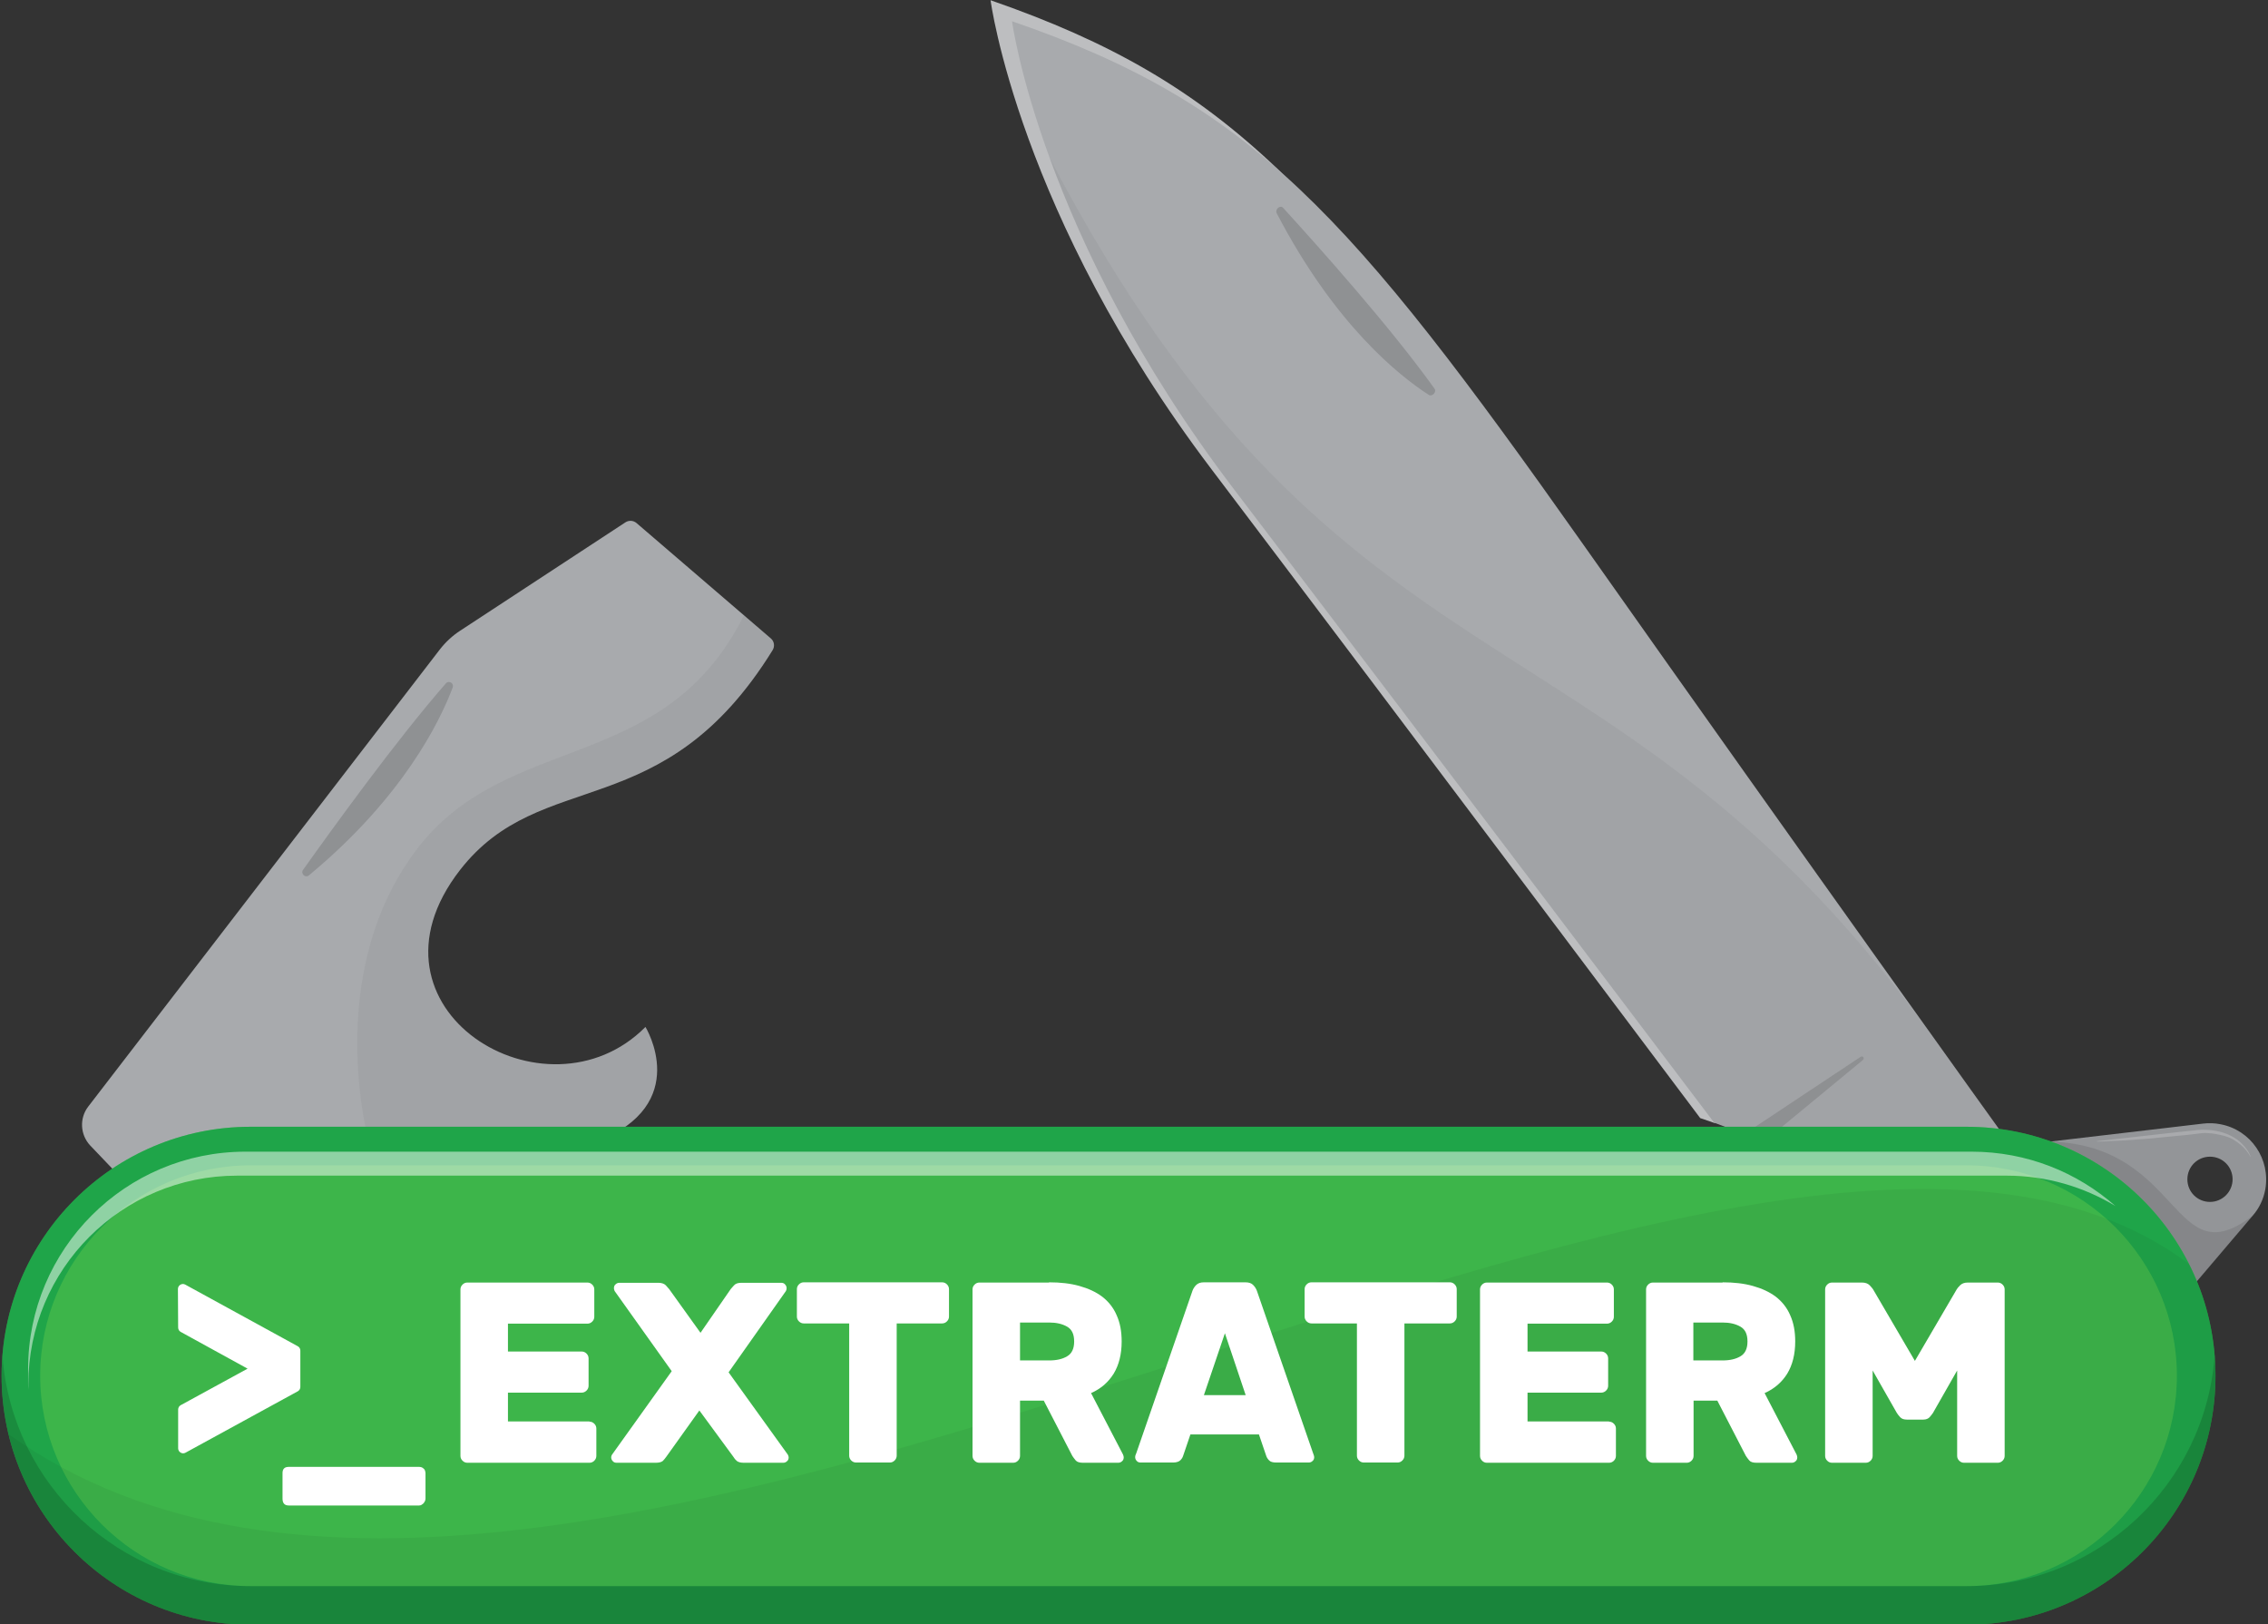 <svg xmlns="http://www.w3.org/2000/svg" xmlns:svg="http://www.w3.org/2000/svg" id="Layer_1" width="993" height="711" x="0" y="0" version="1.1" viewBox="0 0 993 711" xml:space="preserve"><rect x="0" y="0" width="993" height="711" fill="#333333" stroke="none"/><style id="style4137" type="text/css">.st0{fill:#bdbec0}.st1{fill:#a8aaad}.st2{opacity:.15}.st3{fill:#231f20}.st4,.st5{opacity:.15;fill:#010101}.st5{opacity:.04}.st6{fill:#939598}.st7{opacity:.1;fill:#010101}.st8{opacity:.2}.st9{fill:#fff}.st10{fill:#3db54a}.st11{opacity:.5}.st12{fill:#019547}.st13{fill:#010101}.st14{opacity:.05}</style><g id="XMLID_1_" transform="translate(-4,-103)"><path id="XMLID_74_" d="m 868.6,589.5 c 0,0 -78.6,-110 -181.2,-256.2 C 584.8,187.1 542.6,139.5 437.7,103.1 c 0,0 12.2,93.7 96.7,205.3 84.5,111.6 214,284.1 214,284.1 l 6.1,2.1 114.1,-5.1 z" class="st0" style="fill:#bdbec0"/><path id="XMLID_73_" d="m 879.3,597.4 c 0,0 -78.9,-109.8 -181.8,-255.6 C 594.6,196 552.1,148.4 447.1,112.3 c 0,0 12.4,93.6 97.2,204.9 84.8,111.3 210.2,277.3 210.2,277.3 l 34.4,13 90.4,-10.1 z" class="st1" style="fill:#a8aaad"/><g id="XMLID_67_" class="st2" style="opacity:.15"><path id="XMLID_69_" d="m 755.2,607.8 63.4,-42.1 c 1,-0.7 1.9,0.6 1,1.4 l -58.9,48.6 -5.5,-7.9 z" class="st3" style="fill:#231f20"/></g><path id="XMLID_66_" d="m 565.8,194 c 15.1,16.6 46.8,51.9 66.3,79.2 1,1.4 -1,3.6 -2.5,2.7 -12.9,-8.3 -41.1,-30.6 -66.6,-79.5 -0.9,-1.8 1.5,-3.8 2.8,-2.4 z" class="st4" style="opacity:.15;fill:#010101"/><path id="XMLID_60_" d="m 463.5,172 c 13.6,37.4 38,89.1 80.7,145.2 84.8,111.3 210.3,277.3 210.3,277.3 l 34.4,13 90.4,-10.1 c 0,0 -9.8,-13.6 -26.9,-37.5 l 0,0 C 710.7,360.5 592.8,418.9 463.5,172 Z" class="st5" style="opacity:.04;fill:#010101"/><path id="XMLID_30_" d="M 56.1,617.7 43.5,604.5 c -4.4,-4.7 -4.8,-11.9 -0.9,-17 l 154,-200.2 c 2.5,-3.2 5.5,-6 8.9,-8.2 l 72.3,-47.4 c 1.5,-1 3.5,-0.9 4.9,0.3 l 58.8,50.5 c 1.5,1.3 1.8,3.4 0.8,5.1 -48,77.6 -101.2,50.4 -136.9,96.3 -47.3,60.9 37.8,112.5 81.2,68.7 0,0 20.8,33.8 -21.4,50.3 L 56.1,617.7 Z" class="st1" style="fill:#a8aaad"/><path id="XMLID_61_" d="m 136.7,483.8 c 12.9,-18.1 40.6,-56.5 62.5,-81.6 1.3,-1.5 3.7,-0.1 3,1.8 -5.6,14.9 -21.8,48.1 -62.9,82.2 -1.6,1.4 -3.8,-0.7 -2.6,-2.4 z" class="st4" style="opacity:.15;fill:#010101"/><path id="XMLID_62_" d="m 165.9,604.7 99.3,-1.8 c 42.3,-16.5 21.4,-50.3 21.4,-50.3 -43.4,43.7 -128.5,-7.9 -81.2,-68.7 35.7,-45.9 88.9,-18.7 136.9,-96.3 1,-1.6 0.7,-3.8 -0.8,-5.1 L 329.7,372.4 C 295,442.2 226.3,423 186.8,474.4 144.3,529.8 165.9,604.7 165.9,604.7 Z" class="st5" style="opacity:.04;fill:#010101"/><path id="XMLID_82_" d="m 976.2,595.2 c -2.5,-0.5 -5,-0.6 -7.5,-0.3 l -70.7,8.3 40.7,92.7 51.7,-60.8 c 2.7,-3.1 4.6,-7 5.4,-11.3 2.4,-13.3 -6.3,-26.1 -19.6,-28.6 z m -4.6,34 c -5.5,0 -9.9,-4.4 -9.9,-9.9 0,-5.5 4.4,-9.9 9.9,-9.9 5.5,0 9.9,4.4 9.9,9.9 0,5.4 -4.4,9.9 -9.9,9.9 z" class="st6" style="fill:#939598"/><path id="XMLID_14_" d="m 902,602.8 c 57.7,1.9 53,59.7 88.4,32.3 L 963.6,666.7 902,602.8 Z" class="st7" style="opacity:.1;fill:#010101"/><g id="XMLID_18_" class="st8" style="opacity:.2"><path id="XMLID_24_" d="m 989.3,609.4 c 0,0 -0.1,-0.2 -0.4,-0.7 -0.3,-0.5 -0.7,-1.1 -1.3,-1.9 -1.2,-1.5 -3.2,-3.4 -6,-5 -1.4,-0.8 -3.1,-1.4 -4.9,-1.8 -1.8,-0.4 -3.7,-0.8 -5.7,-0.9 -1,-0.1 -2,-0.1 -3,0 -1.1,0.1 -2.1,0.3 -3.2,0.4 -2.2,0.3 -4.4,0.5 -6.7,0.7 -4.5,0.4 -9,0.9 -13.2,1.3 -4.2,0.3 -8.1,0.6 -11.5,0.8 -1.7,0.1 -3.2,0.2 -4.6,0.2 -1.4,0.1 -2.6,0.1 -3.6,0.2 -2,0.1 -3.1,0.1 -3.1,0.1 l 0,-0.2 c 0,0 17.9,-2 35.8,-4 2.2,-0.2 4.5,-0.5 6.7,-0.7 1.1,-0.1 2.2,-0.3 3.3,-0.3 1.1,0 2.2,0 3.2,0.1 4.2,0.3 8.1,1.5 11,3.3 2.9,1.7 4.8,4 5.9,5.6 0.5,0.8 0.9,1.5 1.1,2 0.2,0.5 0.3,0.7 0.3,0.7 l -0.1,0.1 z" class="st9" style="fill:#fff"/></g><g id="shape"><path id="XMLID_17_" d="m 865,814.3 -751.3,0 c -60.2,0 -109,-48.8 -109,-109 l 0,0 c 0,-60.2 48.8,-109 109,-109 l 751.3,0 c 60.2,0 109,48.8 109,109 l 0,0 c 0,60.2 -48.8,109 -109,109 z" class="st10" style="fill:#3db54a"/><g id="XMLID_10_" class="st11" style="opacity:.5"><path id="XMLID_11_" d="m 865,613.2 c 50.8,0 92.1,41.3 92.1,92.1 0,50.8 -41.3,92.1 -92.1,92.1 l -751.3,0 c -50.8,0 -92.1,-41.3 -92.1,-92.1 0,-50.8 41.3,-92.1 92.1,-92.1 l 751.3,0 m 0,-16.9 -751.3,0 c -60.2,0 -109,48.8 -109,109 l 0,0 c 0,60.2 48.8,109 109,109 l 751.3,0 c 60.2,0 109,-48.8 109,-109 l 0,0 c 0,-60.2 -48.8,-109 -109,-109 l 0,0 z" class="st12" style="fill:#019547"/></g></g><g id="shadow" class="st2" style="opacity:.15"><path id="XMLID_9_" d="m 865,797.4 -751.3,0 C 56.4,797.4 9.4,753.1 5.1,696.9 c -0.2,2.8 -0.4,5.6 -0.4,8.5 l 0,0 c 0,60.2 48.8,109 109,109 l 751.3,0 c 60.2,0 109,-48.8 109,-109 l 0,0 c 0,-2.8 -0.1,-5.7 -0.4,-8.5 -4.3,56.2 -51.3,100.5 -108.6,100.5 z" class="st13" style="fill:#010101"/></g><g id="symbol"><path id="XMLID_5_" d="m 135.5,710.2 0,-15.9 c 0,-0.8 -0.4,-1.5 -1.1,-1.9 l -49.3,-27 c -1.4,-0.8 -3.2,0.3 -3.2,1.9 l 0.1,16.9 c 0,0.8 0.4,1.5 1.1,1.9 l 29.3,16.1 -29.3,16 c -0.7,0.4 -1.1,1.1 -1.1,1.9 l 0,17 c 0,1.6 1.8,2.7 3.2,1.9 l 49.2,-26.9 c 0.7,-0.4 1.1,-1.1 1.1,-1.9 z" class="st9" style="fill:#fff"/><path id="XMLID_8_" d="m 189.4,745.9 c -0.5,-0.5 -1.2,-0.7 -1.9,-0.7 l -57.1,0 c -1.8,0 -2.7,0.9 -2.7,2.7 l 0,11.2 c 0,2 0.9,3 2.7,3 l 57.1,0 c 0.4,0 0.8,-0.1 1.1,-0.3 0.3,-0.2 0.6,-0.5 0.9,-0.7 0.2,-0.3 0.4,-0.6 0.6,-1 0.1,-0.4 0.2,-0.7 0.2,-1 l 0,-11.2 c -0.1,-0.9 -0.3,-1.6 -0.9,-2 z" class="st9" style="fill:#fff"/></g><g id="highlight" class="st11" style="opacity:.5"><path id="XMLID_16_" d="m 16.4,709.1 c 0,-50.5 40.9,-91.4 91.4,-91.4 l 774.8,0 c 17.4,0 33.7,4.9 47.6,13.3 -16.8,-14.8 -38.8,-23.8 -63,-23.8 l -755.7,0 c -52.6,0 -95.2,42.6 -95.2,95.2 l 0,5.7 c 0,1.1 0,2.2 0.1,3.3 l 0,-2.3 z" class="st9" style="fill:#fff"/></g><g id="texture" class="st14" style="opacity:.05"><path id="XMLID_52_" d="m 974,705.3 c 0,-17.6 -4.2,-34.2 -11.6,-48.9 C 769.1,511 252.2,905.6 7.8,730.9 c 11.5,47.8 54.6,83.4 105.9,83.4 l 751.3,0 c 60.2,0 109,-48.8 109,-109 l 0,0 z" class="st13" style="fill:#010101"/></g><g id="XMLID_65_"><path id="XMLID_26_" d="m 262.1,725.4 c 0.8,0 1.5,0.3 2.1,0.9 0.6,0.6 0.9,1.3 0.9,2.1 l 0,12 c 0,0.8 -0.3,1.5 -0.9,2.1 -0.6,0.6 -1.3,0.9 -2.1,0.9 l -53.5,0 c -0.8,0 -1.5,-0.3 -2.1,-0.9 -0.6,-0.6 -0.9,-1.3 -0.9,-2.1 l 0,-72.9 c 0,-0.8 0.3,-1.5 0.9,-2.1 0.6,-0.6 1.3,-0.9 2.1,-0.9 l 52.6,0 c 0.8,0 1.5,0.3 2.1,0.9 0.6,0.6 0.9,1.3 0.9,2.1 l 0,12 c 0,0.8 -0.3,1.5 -0.9,2.1 -0.6,0.6 -1.3,0.9 -2.1,0.9 l -34.8,0 0,12.2 32.3,0 c 0.8,0 1.5,0.3 2.1,0.9 0.6,0.6 0.9,1.3 0.9,2.1 l 0,12 c 0,0.8 -0.3,1.5 -0.9,2.1 -0.6,0.6 -1.3,0.9 -2.1,0.9 l -32.3,0 0,12.6 35.7,0 z" class="st9" style="fill:#fff"/><path id="XMLID_28_" d="m 310.2,720.5 -14.5,20.3 c -0.5,0.7 -1,1.3 -1.5,1.8 -0.6,0.5 -1.6,0.8 -3.1,0.8 l -17.1,0 c -0.7,0 -1.3,-0.2 -1.7,-0.7 -0.5,-0.5 -0.7,-1.1 -0.7,-1.7 0,-0.1 0,-0.3 0.1,-0.5 0,-0.2 0.1,-0.4 0.3,-0.7 l 26.1,-36.5 -25,-35.1 c -0.2,-0.5 -0.3,-0.9 -0.3,-1.2 0,-0.7 0.2,-1.3 0.7,-1.7 0.5,-0.5 1.1,-0.7 1.7,-0.7 l 17,0 c 1.5,0 2.6,0.4 3.3,1.1 0.7,0.8 1.2,1.3 1.5,1.7 l 13.7,19.1 13.2,-19.1 c 0.3,-0.4 0.8,-0.9 1.5,-1.7 0.7,-0.8 1.8,-1.1 3.3,-1.1 l 17.3,0 c 0.7,0 1.3,0.2 1.7,0.7 0.5,0.5 0.7,1.1 0.7,1.7 0,0.4 -0.1,0.8 -0.3,1.2 l -25.1,35.6 25.9,36 c 0.2,0.3 0.2,0.5 0.3,0.7 0,0.2 0.1,0.4 0.1,0.5 0,0.7 -0.2,1.3 -0.7,1.7 -0.5,0.5 -1.1,0.7 -1.7,0.7 l -17.2,0 c -1.5,0 -2.5,-0.3 -3.1,-0.8 -0.6,-0.5 -1.1,-1.1 -1.5,-1.8 l -14.9,-20.3 z" class="st9" style="fill:#fff"/><path id="XMLID_34_" d="m 416.5,664.4 c 0.8,0 1.5,0.3 2.1,0.9 0.6,0.6 0.9,1.3 0.9,2.1 l 0,12 c 0,0.8 -0.3,1.5 -0.9,2.1 -0.6,0.6 -1.3,0.9 -2.1,0.9 l -19.9,0 0,57.9 c 0,0.8 -0.3,1.5 -0.9,2.1 -0.6,0.6 -1.3,0.9 -2.1,0.9 l -14.8,0 c -0.8,0 -1.5,-0.3 -2.1,-0.9 -0.6,-0.6 -0.9,-1.3 -0.9,-2.1 l 0,-57.9 -19.9,0 c -0.8,0 -1.5,-0.3 -2.1,-0.9 -0.6,-0.6 -0.9,-1.3 -0.9,-2.1 l 0,-12 c 0,-0.8 0.3,-1.5 0.9,-2.1 0.6,-0.6 1.3,-0.9 2.1,-0.9 l 60.6,0 z" class="st9" style="fill:#fff"/><path id="XMLID_39_" d="m 463.3,664.4 c 5,0 9.4,0.5 13.3,1.6 3.9,1.1 7.2,2.6 10,4.7 2.7,2.1 4.9,4.8 6.3,8.1 1.5,3.3 2.2,7.1 2.2,11.5 0,5.6 -1.2,10.3 -3.5,14.1 -2.3,3.7 -5.6,6.6 -9.9,8.5 l 14,26.9 c 0.2,0.5 0.3,0.9 0.3,1.2 0,0.7 -0.2,1.3 -0.7,1.7 -0.5,0.5 -1.1,0.7 -1.7,0.7 l -15.4,0 c -1.5,0 -2.6,-0.3 -3.2,-1 -0.6,-0.7 -1.1,-1.4 -1.5,-2 l -12.5,-24.2 -10.4,0 0,24.2 c 0,0.8 -0.3,1.5 -0.9,2.1 -0.6,0.6 -1.3,0.9 -2.1,0.9 l -14.8,0 c -0.8,0 -1.5,-0.3 -2.1,-0.9 -0.6,-0.6 -0.9,-1.3 -0.9,-2.1 l 0,-72.9 c 0,-0.8 0.3,-1.5 0.9,-2.1 0.6,-0.6 1.3,-0.9 2.1,-0.9 l 30.5,0 z m -12.7,34.2 12.8,0 c 3.2,0 5.8,-0.6 7.8,-1.8 2.1,-1.2 3.1,-3.4 3.1,-6.5 0,-3.2 -1,-5.3 -3.1,-6.5 -2.1,-1.2 -4.7,-1.8 -7.8,-1.8 l -12.8,0 0,16.6 z" class="st9" style="fill:#fff"/><path id="XMLID_42_" d="m 549.3,664.4 c 1.5,0 2.7,0.4 3.4,1.2 0.8,0.8 1.3,1.7 1.6,2.5 l 24.6,71.1 c 0.3,0.8 0.5,1.3 0.5,1.7 0,0.7 -0.2,1.3 -0.7,1.7 -0.5,0.5 -1.1,0.7 -1.7,0.7 l -14.2,0 c -1.5,0 -2.6,-0.3 -3.2,-1 -0.6,-0.6 -1,-1.3 -1.2,-1.9 l -3.2,-9.4 -30,0 -3.2,9.4 c -0.2,0.6 -0.5,1.2 -1.2,1.9 -0.6,0.6 -1.7,1 -3.2,1 l -14.2,0 c -0.7,0 -1.3,-0.2 -1.7,-0.7 -0.5,-0.5 -0.7,-1.1 -0.7,-1.7 0,-0.4 0.1,-0.9 0.5,-1.7 l 24.6,-71.1 c 0.3,-0.8 0.8,-1.7 1.6,-2.5 0.8,-0.8 1.9,-1.2 3.4,-1.2 l 18.2,0 z m -18.2,49.4 18.3,0 -9.1,-27.1 -9.2,27.1 z" class="st9" style="fill:#fff"/><path id="XMLID_45_" d="m 638.8,664.4 c 0.8,0 1.5,0.3 2.1,0.9 0.6,0.6 0.9,1.3 0.9,2.1 l 0,12 c 0,0.8 -0.3,1.5 -0.9,2.1 -0.6,0.6 -1.3,0.9 -2.1,0.9 l -19.9,0 0,57.9 c 0,0.8 -0.3,1.5 -0.9,2.1 -0.6,0.6 -1.3,0.9 -2.1,0.9 l -14.8,0 c -0.8,0 -1.5,-0.3 -2.1,-0.9 -0.6,-0.6 -0.9,-1.3 -0.9,-2.1 l 0,-57.9 -19.9,0 c -0.8,0 -1.5,-0.3 -2.1,-0.9 -0.6,-0.6 -0.9,-1.3 -0.9,-2.1 l 0,-12 c 0,-0.8 0.3,-1.5 0.9,-2.1 0.6,-0.6 1.3,-0.9 2.1,-0.9 l 60.6,0 z" class="st9" style="fill:#fff"/><path id="XMLID_47_" d="m 708.5,725.4 c 0.8,0 1.5,0.3 2.1,0.9 0.6,0.6 0.9,1.3 0.9,2.1 l 0,12 c 0,0.8 -0.3,1.5 -0.9,2.1 -0.6,0.6 -1.3,0.9 -2.1,0.9 l -53.5,0 c -0.8,0 -1.5,-0.3 -2.1,-0.9 -0.6,-0.6 -0.9,-1.3 -0.9,-2.1 l 0,-72.9 c 0,-0.8 0.3,-1.5 0.9,-2.1 0.6,-0.6 1.3,-0.9 2.1,-0.9 l 52.6,0 c 0.8,0 1.5,0.3 2.1,0.9 0.6,0.6 0.9,1.3 0.9,2.1 l 0,12 c 0,0.8 -0.3,1.5 -0.9,2.1 -0.6,0.6 -1.3,0.9 -2.1,0.9 l -34.8,0 0,12.2 32.3,0 c 0.8,0 1.5,0.3 2.1,0.9 0.6,0.6 0.9,1.3 0.9,2.1 l 0,12 c 0,0.8 -0.3,1.5 -0.9,2.1 -0.6,0.6 -1.3,0.9 -2.1,0.9 l -32.3,0 0,12.6 35.7,0 z" class="st9" style="fill:#fff"/><path id="XMLID_49_" d="m 758.2,664.4 c 5,0 9.4,0.5 13.3,1.6 3.9,1.1 7.2,2.6 10,4.7 2.7,2.1 4.9,4.8 6.3,8.1 1.5,3.3 2.2,7.1 2.2,11.5 0,5.6 -1.2,10.3 -3.5,14.1 -2.3,3.7 -5.6,6.6 -9.9,8.5 l 14,26.9 c 0.2,0.5 0.3,0.9 0.3,1.2 0,0.7 -0.2,1.3 -0.7,1.7 -0.5,0.5 -1.1,0.7 -1.7,0.7 l -15.4,0 c -1.5,0 -2.6,-0.3 -3.2,-1 -0.6,-0.7 -1.1,-1.4 -1.5,-2 l -12.5,-24.2 -10.4,0 0,24.2 c 0,0.8 -0.3,1.5 -0.9,2.1 -0.6,0.6 -1.3,0.9 -2.1,0.9 l -14.8,0 c -0.8,0 -1.5,-0.3 -2.1,-0.9 -0.6,-0.6 -0.9,-1.3 -0.9,-2.1 l 0,-72.9 c 0,-0.8 0.3,-1.5 0.9,-2.1 0.6,-0.6 1.3,-0.9 2.1,-0.9 l 30.5,0 z m -12.8,34.2 12.8,0 c 3.2,0 5.8,-0.6 7.8,-1.8 2.1,-1.2 3.1,-3.4 3.1,-6.5 0,-3.2 -1,-5.3 -3.1,-6.5 -2.1,-1.2 -4.7,-1.8 -7.8,-1.8 l -12.8,0 0,16.6 z" class="st9" style="fill:#fff"/><path id="XMLID_59_" d="m 836,723.5 c -0.6,-0.6 -1.1,-1.3 -1.5,-1.9 l -10.6,-18.6 0,37.4 c 0,0.8 -0.3,1.5 -0.9,2.1 -0.6,0.6 -1.3,0.9 -2.1,0.9 l -14.8,0 c -0.8,0 -1.5,-0.3 -2.1,-0.9 -0.6,-0.6 -0.9,-1.3 -0.9,-2.1 l 0,-72.9 c 0,-0.8 0.3,-1.5 0.9,-2.1 0.6,-0.6 1.3,-0.9 2.1,-0.9 l 13.1,0 c 1.5,0 2.6,0.4 3.4,1.2 0.8,0.8 1.2,1.4 1.5,1.8 l 18.3,31.3 18.3,-31.3 c 0.2,-0.4 0.7,-1 1.5,-1.8 0.8,-0.8 1.9,-1.2 3.4,-1.2 l 13.1,0 c 0.8,0 1.5,0.3 2.1,0.9 0.6,0.6 0.9,1.3 0.9,2.1 l 0,72.9 c 0,0.8 -0.3,1.5 -0.9,2.1 -0.6,0.6 -1.3,0.9 -2.1,0.9 l -14.8,0 c -0.8,0 -1.5,-0.3 -2.1,-0.9 -0.6,-0.6 -0.9,-1.3 -0.9,-2.1 l 0,-37.4 -10.6,18.6 c -0.4,0.6 -0.9,1.2 -1.5,1.9 -0.6,0.6 -1.5,1 -2.7,1 l -7.2,0 c -1.3,0 -2.2,-0.3 -2.9,-1 z" class="st9" style="fill:#fff"/></g></g></svg>